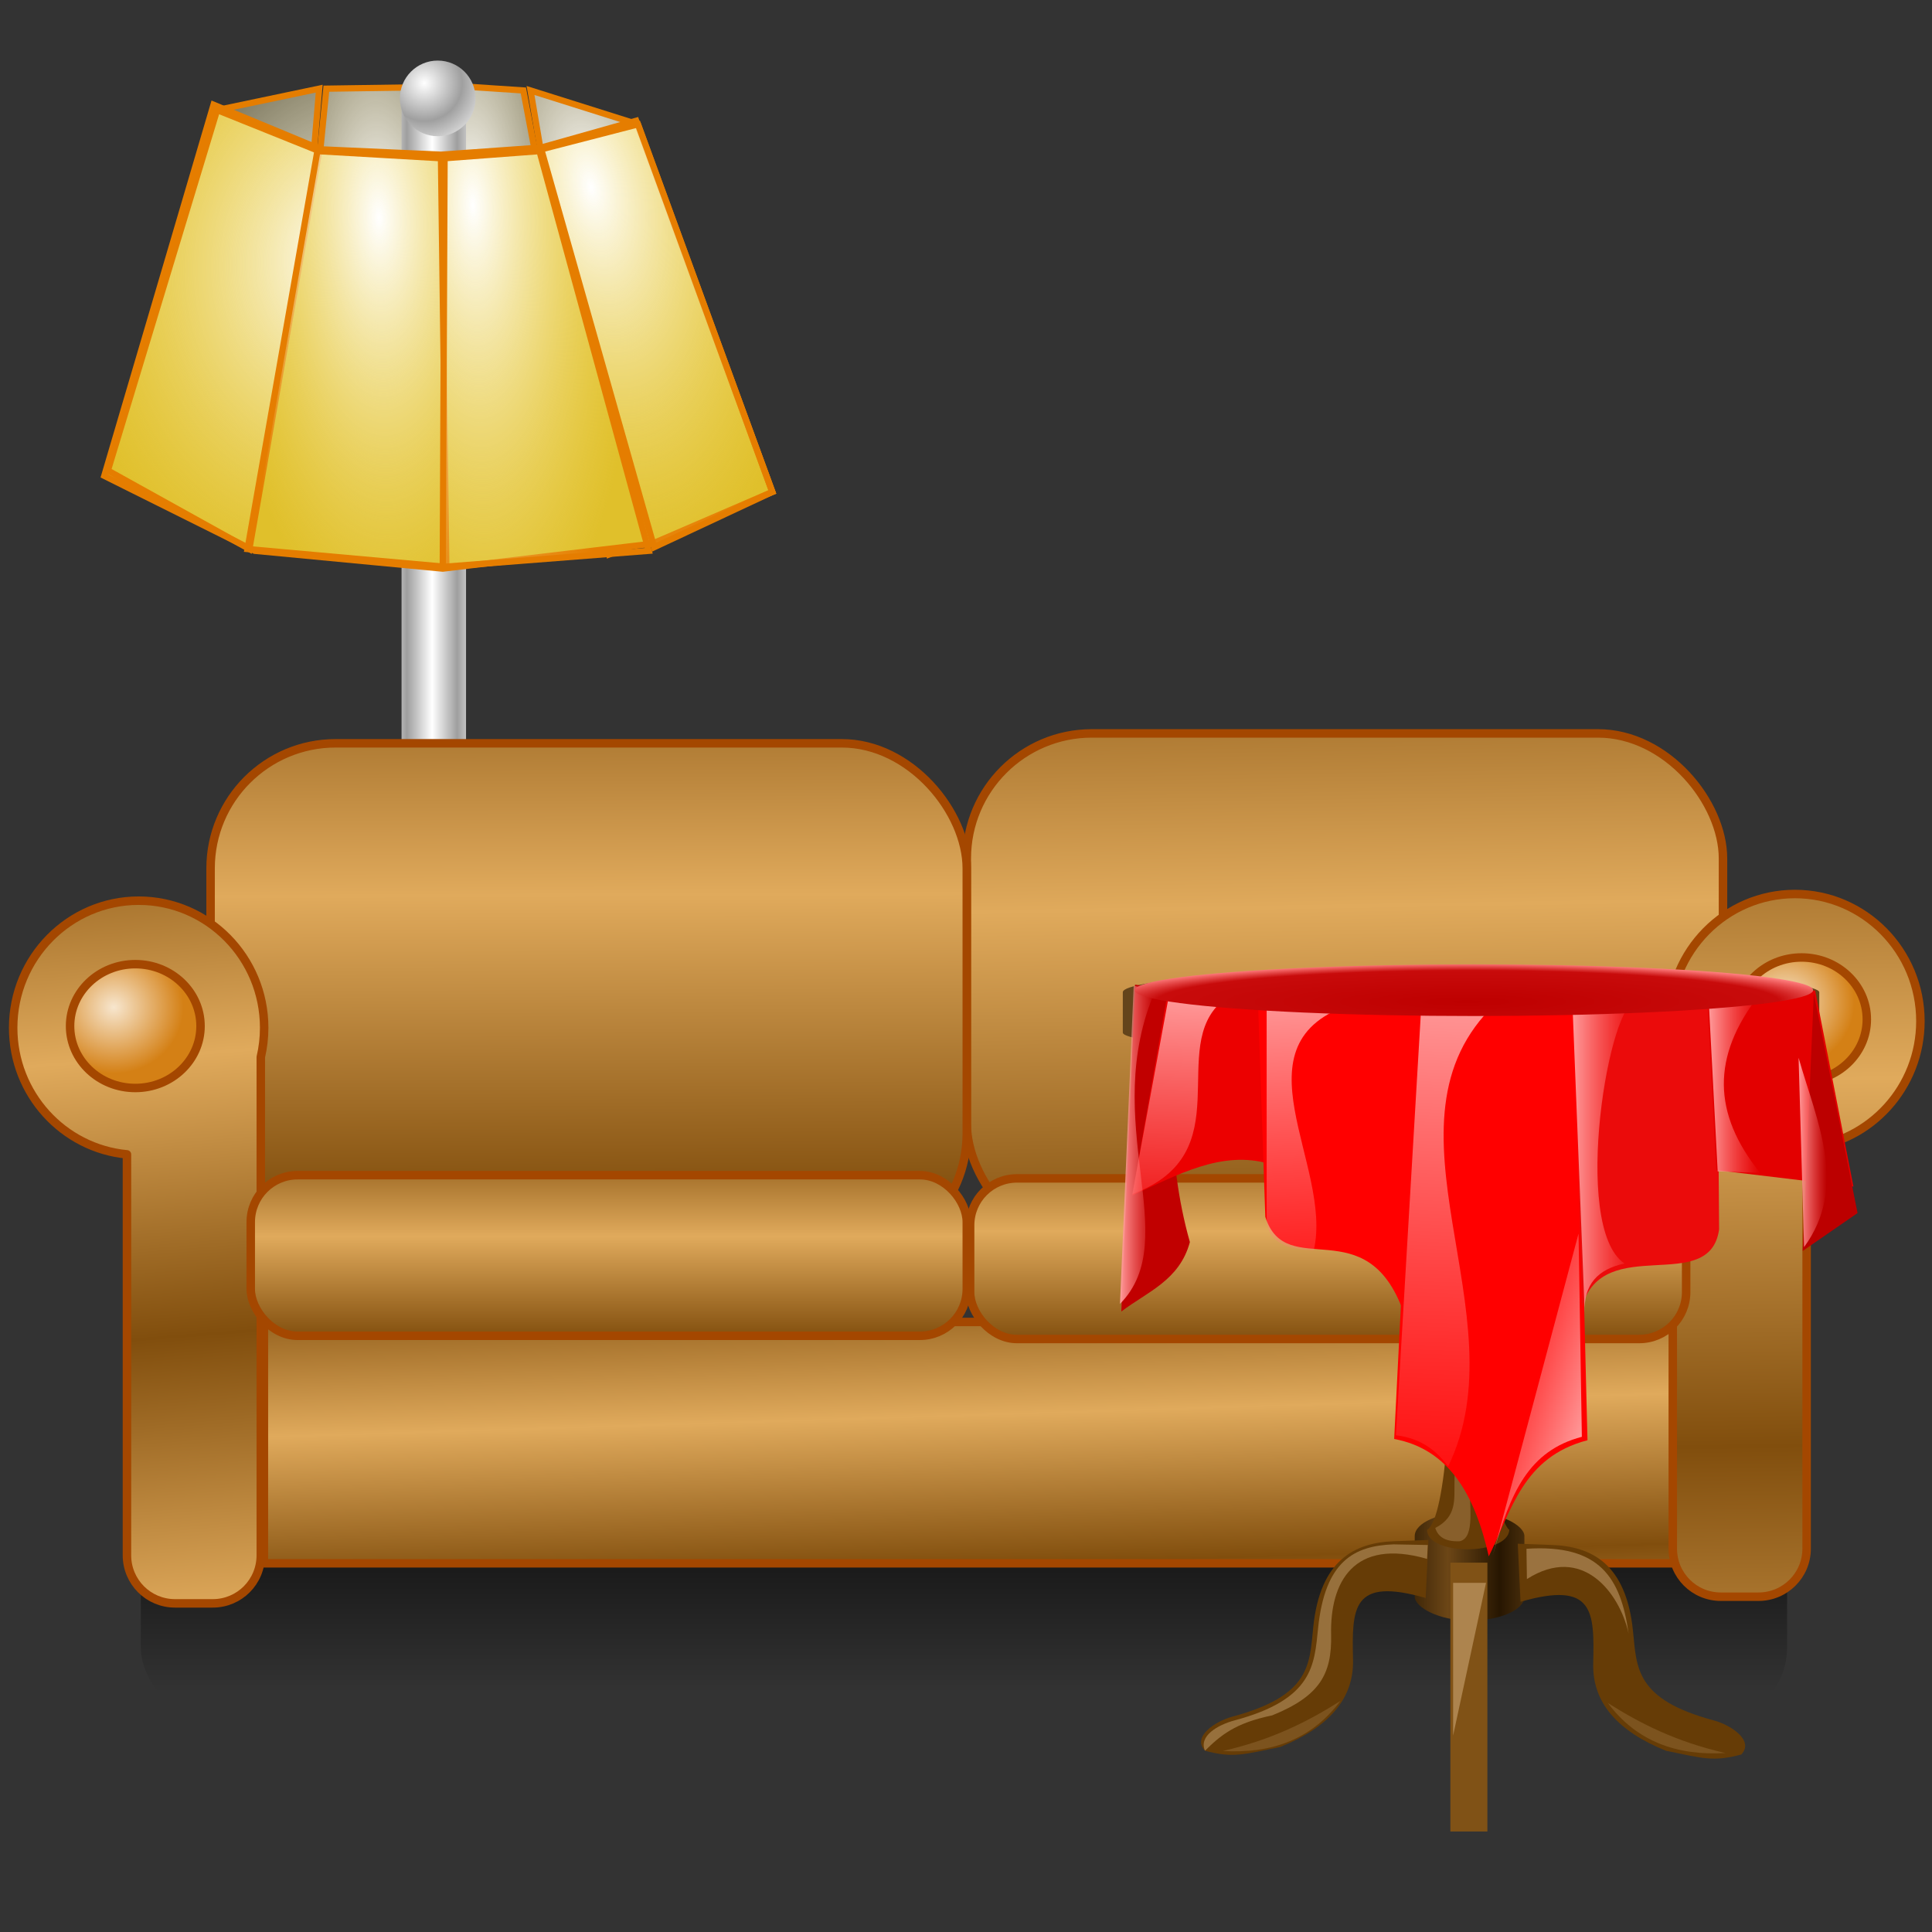 <?xml version="1.0" encoding="UTF-8" standalone="no"?>
<!-- Created with Inkscape (http://www.inkscape.org/) -->

<svg
   xmlns:dc="http://purl.org/dc/elements/1.1/"
   xmlns:cc="http://creativecommons.org/ns#"
   xmlns:rdf="http://www.w3.org/1999/02/22-rdf-syntax-ns#"
   xmlns:svg="http://www.w3.org/2000/svg"
   xmlns="http://www.w3.org/2000/svg"
   xmlns:xlink="http://www.w3.org/1999/xlink"
   xmlns:sodipodi="http://sodipodi.sourceforge.net/DTD/sodipodi-0.dtd"
   xmlns:inkscape="http://www.inkscape.org/namespaces/inkscape"
   width="255"
   height="255"
   viewBox="0 0 67.469 67.469"
   version="1.1"
   id="svg8"
   inkscape:version="0.92.5 (2060ec1f9f, 2020-04-08)"
   sodipodi:docname="front-row.svg">
  <rect x="0" y="0" width="67.469" height="67.469" fill="#333333" stroke="none"/>
  <defs
     id="defs2">
    <linearGradient
       id="linearGradient1031"
       inkscape:collect="always">
      <stop
         stop-opacity="1"
         stop-color="#e0aa5c"
         id="stop1027" />
      <stop
         stop-opacity="1"
         stop-color="#814e0d"
         id="stop1029"
         offset="1" />
    </linearGradient>
    <clipPath
       clipPathUnits="userSpaceOnUse"
       id="clipPath2059">
      <path
         d="m -10.1,231.685 c 3.559,2.506 4.832,-0.585 2.965,-3.064 -3.182,-4.225 -6.444,-9.84 -12.355,-15.913 -2.595,-2.669 -11.861,-7.808 -11.861,-7.808 0,0 -0.115,-2.188 -0.099,-3.064 0.011,-0.582 -0.566,-0.564 -0.89,-0.297 -0.782,0.645 -2.471,2.57 -2.471,2.57 l -1.68,-0.099 -1.087,-1.581 c -0.297,-0.411 -0.636,-0.346 -0.89,0 -0.545,1.85 -0.879,3.885 -3.459,3.954 l 4.448,3.954 c 7.766,1.553 15.579,5.585 20.262,14.332 0,0 4.526,5.194 7.116,7.018 z"
         id="path2061"
         sodipodi:nodetypes="csscsscccccccs"
         inkscape:connector-curvature="0"
         stroke-dasharray="none"
         stroke-opacity="1"
         fill="#ffffff"
         fill-rule="evenodd"
         stroke="none"
         stroke-linejoin="miter"
         fill-opacity="1"
         stroke-linecap="butt"
         stroke-width="0.048"
         stroke-miterlimit="4" />
    </clipPath>
    <clipPath
       id="clipPath2059-5"
       clipPathUnits="userSpaceOnUse">
      <path
         stroke-miterlimit="4"
         stroke-width="0.048"
         stroke-linecap="butt"
         fill-opacity="1"
         stroke-linejoin="miter"
         stroke="none"
         fill-rule="evenodd"
         fill="#ffffff"
         stroke-opacity="1"
         stroke-dasharray="none"
         inkscape:connector-curvature="0"
         sodipodi:nodetypes="csscsscccccccs"
         id="path2061-3"
         d="m -10.1,231.685 c 3.559,2.506 4.832,-0.585 2.965,-3.064 -3.182,-4.225 -6.444,-9.84 -12.355,-15.913 -2.595,-2.669 -11.861,-7.808 -11.861,-7.808 0,0 -0.115,-2.188 -0.099,-3.064 0.011,-0.582 -0.566,-0.564 -0.89,-0.297 -0.782,0.645 -2.471,2.57 -2.471,2.57 l -1.68,-0.099 -1.087,-1.581 c -0.297,-0.411 -0.636,-0.346 -0.89,0 -0.545,1.85 -0.879,3.885 -3.459,3.954 l 4.448,3.954 c 7.766,1.553 15.579,5.585 20.262,14.332 0,0 4.526,5.194 7.116,7.018 z" />
    </clipPath>
    <clipPath
       id="clipPath">
      <path
         fill-opacity="0.95"
         stroke="none"
         fill="#1b1b1b"
         sodipodi:nodetypes="csssscc"
         inkscape:connector-curvature="0"
         id="rect5264"
         d="m -515.73,435.564 v 5.838 c 0,9.743 -7.844,17.587 -17.587,17.587 h -135.051 c -9.743,0 -17.587,-7.844 -17.587,-17.587 v -5.838 z" />
    </clipPath>
    <clipPath
       clipPathUnits="userSpaceOnUse"
       id="clipPath2059-7">
      <path
         d="m -10.1,231.685 c 3.559,2.506 4.832,-0.585 2.965,-3.064 -3.182,-4.225 -6.444,-9.84 -12.355,-15.913 -2.595,-2.669 -11.861,-7.808 -11.861,-7.808 0,0 -0.115,-2.188 -0.099,-3.064 0.011,-0.582 -0.566,-0.564 -0.89,-0.297 -0.782,0.645 -2.471,2.57 -2.471,2.57 l -1.68,-0.099 -1.087,-1.581 c -0.297,-0.411 -0.636,-0.346 -0.89,0 -0.545,1.85 -0.879,3.885 -3.459,3.954 l 4.448,3.954 c 7.766,1.553 15.579,5.585 20.262,14.332 0,0 4.526,5.194 7.116,7.018 z"
         id="path2061-5"
         sodipodi:nodetypes="csscsscccccccs"
         inkscape:connector-curvature="0"
         stroke-dasharray="none"
         stroke-opacity="1"
         fill="#ffffff"
         fill-rule="evenodd"
         stroke="none"
         stroke-linejoin="miter"
         fill-opacity="1"
         stroke-linecap="butt"
         stroke-width="0.048"
         stroke-miterlimit="4" />
    </clipPath>
    <clipPath
       clipPathUnits="userSpaceOnUse"
       id="clipPath1162">
      <path
         stroke-miterlimit="4"
         stroke-width="0.071"
         stroke-linecap="round"
         fill-opacity="0.347"
         stroke-linejoin="round"
         stroke="none"
         fill="#000000"
         stroke-opacity="1"
         stroke-dasharray="none"
         inkscape:connector-curvature="0"
         d="m -65.65,239.846 c -9.358,0 -16.952,7.594 -16.952,16.952 0,9.358 7.594,16.941 16.952,16.941 0.292,0 0.579,-0.008 0.868,-0.022 2.123,-0.108 4.148,-0.606 5.995,-1.424 l 2.67,3.971 c -0.226,0.495 -0.245,0.964 -0.011,1.313 l 15.673,23.326 c 0.495,0.737 1.944,0.632 3.248,-0.245 1.304,-0.876 1.964,-2.177 1.468,-2.914 L -51.423,274.417 c -0.233,-0.347 -0.683,-0.499 -1.224,-0.478 l -2.558,-3.804 c 3.96,-3.1 6.507,-7.92 6.507,-13.337 0,-9.358 -7.594,-16.952 -16.952,-16.952 z m 0,2.581 c 7.929,0 14.371,6.442 14.371,14.371 0,7.929 -6.442,14.36 -14.371,14.36 -7.929,0 -14.349,-6.431 -14.349,-14.36 0,-0.248 -0.001,-0.489 0.011,-0.734 0.384,-7.586 6.657,-13.637 14.338,-13.637 z"
         id="path1164" />
    </clipPath>
    <linearGradient
       inkscape:collect="always"
       id="linearGradient4217">
      <stop
         id="stop4219"
         stop-color="#f7e6ce"
         stop-opacity="1" />
      <stop
         offset="1"
         id="stop4221"
         stop-color="#d48015"
         stop-opacity="1" />
    </linearGradient>
    <linearGradient
       id="linearGradient2920"
       inkscape:collect="always">
      <stop
         id="stop2922"
         stop-color="black"
         stop-opacity="0.63"
         style="stop-color:#000000;stop-opacity:1" />
      <stop
         id="stop2924"
         offset="1"
         stop-color="black"
         stop-opacity="0" />
    </linearGradient>
    <linearGradient
       y2="671.44"
       x2="633.84"
       y1="554.54"
       x1="633.84"
       gradientTransform="matrix(0.072,0,0,0.076,-13.941,238.824)"
       gradientUnits="userSpaceOnUse"
       id="linearGradient2941"
       xlink:href="#linearGradient2920"
       inkscape:collect="always" />
    <linearGradient
       spreadMethod="reflect"
       y2="491.24"
       x2="454.82"
       y1="335.52"
       x1="452.29"
       gradientTransform="matrix(0.076,0,0,0.076,10.87,237.379)"
       gradientUnits="userSpaceOnUse"
       id="linearGradient2943"
       xlink:href="#linearGradient1031"
       inkscape:collect="always" />
    <linearGradient
       spreadMethod="reflect"
       y2="641.01"
       x2="-371.14"
       y1="556.63"
       x1="-374.4"
       gradientTransform="matrix(0.076,0,0,0.061,59.594,246.46)"
       gradientUnits="userSpaceOnUse"
       id="linearGradient2947"
       xlink:href="#linearGradient1031"
       inkscape:collect="always" />
    <linearGradient
       spreadMethod="reflect"
       gradientTransform="matrix(0.076,0,0,0.076,-15.096,237.724)"
       y2="463.77"
       x2="455.8"
       y1="325.71"
       x1="455.24"
       gradientUnits="userSpaceOnUse"
       id="linearGradient2949"
       xlink:href="#linearGradient1031"
       inkscape:collect="always" />
    <linearGradient
       gradientTransform="matrix(0.076,0,0,0.076,-15.096,237.724)"
       y2="524.51"
       x2="292.89"
       y1="398.13"
       x1="283.05"
       spreadMethod="reflect"
       gradientUnits="userSpaceOnUse"
       id="linearGradient2953"
       xlink:href="#linearGradient1031"
       inkscape:collect="always" />
    <linearGradient
       spreadMethod="reflect"
       y2="519.99"
       x2="-534.51"
       y1="473.83"
       x1="-534.51"
       gradientTransform="matrix(0.076,0,0,0.076,59.471,238.183)"
       gradientUnits="userSpaceOnUse"
       id="linearGradient2957"
       xlink:href="#linearGradient1031"
       inkscape:collect="always" />
    <linearGradient
       y2="577.98"
       x2="307.08"
       y1="412.22"
       x1="309.17"
       spreadMethod="reflect"
       gradientTransform="matrix(-0.076,0,0,0.076,82.564,237.494)"
       gradientUnits="userSpaceOnUse"
       id="linearGradient2961"
       xlink:href="#linearGradient1031"
       inkscape:collect="always" />
    <linearGradient
       spreadMethod="reflect"
       y2="519.99"
       x2="-534.51"
       y1="469.9"
       x1="-534.51"
       gradientTransform="matrix(0.076,0,0,0.076,84.173,238.298)"
       gradientUnits="userSpaceOnUse"
       id="linearGradient2965"
       xlink:href="#linearGradient1031"
       inkscape:collect="always" />
    <radialGradient
       gradientUnits="userSpaceOnUse"
       gradientTransform="matrix(0.265,0,0,0.252,-0.02,231.857)"
       r="9.02"
       fy="136.78"
       fx="16.85"
       cy="136.78"
       cx="16.85"
       id="radialGradient4223"
       xlink:href="#linearGradient4217"
       inkscape:collect="always" />
    <radialGradient
       gradientUnits="userSpaceOnUse"
       gradientTransform="matrix(0.265,0,0,0.252,-0.02,231.845)"
       r="9.02"
       fy="136.2"
       fx="233.39"
       cy="136.2"
       cx="233.39"
       id="radialGradient4225"
       xlink:href="#linearGradient4217"
       inkscape:collect="always" />
    <linearGradient
       id="linearGradient3816">
      <stop
         id="stop3818"
         stop-color="#ffffff"
         stop-opacity="0.132" />
      <stop
         offset="1"
         id="stop3820"
         stop-color="#ffffff"
         stop-opacity="0.661" />
    </linearGradient>
    <linearGradient
       id="linearGradient3780">
      <stop
         id="stop3782"
         stop-color="#aeaeae"
         stop-opacity="1" />
      <stop
         id="stop3784"
         offset="1"
         stop-color="#6e6e6e"
         stop-opacity="0" />
    </linearGradient>
    <linearGradient
       id="linearGradient3760">
      <stop
         id="stop3762"
         stop-color="#929292"
         stop-opacity="1" />
      <stop
         id="stop3764"
         offset="1"
         stop-color="#000000"
         stop-opacity="1" />
    </linearGradient>
    <linearGradient
       id="linearGradient3405">
      <stop
         id="stop3407"
         stop-color="#000000"
         stop-opacity="1" />
      <stop
         offset="1"
         id="stop3409"
         stop-color="#9e9e9e"
         stop-opacity="1" />
    </linearGradient>
    <linearGradient
       id="linearGradient3376">
      <stop
         id="stop3378"
         stop-color="#c9c9c9"
         stop-opacity="1" />
      <stop
         offset="1"
         id="stop3380"
         stop-color="#000000"
         stop-opacity="1" />
    </linearGradient>
    <linearGradient
       id="linearGradient3328">
      <stop
         id="stop3330"
         stop-color="#ffffff"
         stop-opacity="0.5" />
      <stop
         offset="1"
         id="stop3332"
         stop-color="#ffffff"
         stop-opacity="0" />
    </linearGradient>
    <linearGradient
       id="linearGradient3312">
      <stop
         id="stop3314"
         stop-color="#575757"
         stop-opacity="0.714" />
      <stop
         id="stop3316"
         offset="1"
         stop-color="#515151"
         stop-opacity="0" />
    </linearGradient>
    <linearGradient
       id="linearGradient891"
       inkscape:collect="always">
      <stop
         id="stop887"
         stop-color="#ffffff"
         stop-opacity="1" />
      <stop
         id="stop889"
         offset="1"
         stop-color="#9f9f9f"
         stop-opacity="1" />
    </linearGradient>
    <linearGradient
       id="linearGradient847"
       inkscape:collect="always">
      <stop
         id="stop843"
         stop-color="#ffffff"
         stop-opacity="1" />
      <stop
         id="stop845"
         offset="1"
         stop-color="#f4df7b"
         stop-opacity="0" />
    </linearGradient>
    <clipPath
       id="clipPath2059-75"
       clipPathUnits="userSpaceOnUse">
      <path
         stroke-miterlimit="4"
         stroke-width="0.048"
         stroke-linecap="butt"
         fill-opacity="1"
         stroke-linejoin="miter"
         stroke="none"
         fill-rule="evenodd"
         fill="#ffffff"
         stroke-opacity="1"
         stroke-dasharray="none"
         inkscape:connector-curvature="0"
         sodipodi:nodetypes="csscsscccccccs"
         id="path2061-35"
         d="m -10.1,231.685 c 3.559,2.506 4.832,-0.585 2.965,-3.064 -3.182,-4.225 -6.444,-9.84 -12.355,-15.913 -2.595,-2.669 -11.861,-7.808 -11.861,-7.808 0,0 -0.115,-2.188 -0.099,-3.064 0.011,-0.582 -0.566,-0.564 -0.89,-0.297 -0.782,0.645 -2.471,2.57 -2.471,2.57 l -1.68,-0.099 -1.087,-1.581 c -0.297,-0.411 -0.636,-0.346 -0.89,0 -0.545,1.85 -0.879,3.885 -3.459,3.954 l 4.448,3.954 c 7.766,1.553 15.579,5.585 20.262,14.332 0,0 4.526,5.194 7.116,7.018 z" />
    </clipPath>
    <clipPath
       clipPathUnits="userSpaceOnUse"
       id="clipPath2059-5-6">
      <path
         d="m -10.1,231.685 c 3.559,2.506 4.832,-0.585 2.965,-3.064 -3.182,-4.225 -6.444,-9.84 -12.355,-15.913 -2.595,-2.669 -11.861,-7.808 -11.861,-7.808 0,0 -0.115,-2.188 -0.099,-3.064 0.011,-0.582 -0.566,-0.564 -0.89,-0.297 -0.782,0.645 -2.471,2.57 -2.471,2.57 l -1.68,-0.099 -1.087,-1.581 c -0.297,-0.411 -0.636,-0.346 -0.89,0 -0.545,1.85 -0.879,3.885 -3.459,3.954 l 4.448,3.954 c 7.766,1.553 15.579,5.585 20.262,14.332 0,0 4.526,5.194 7.116,7.018 z"
         id="path2061-3-2"
         sodipodi:nodetypes="csscsscccccccs"
         inkscape:connector-curvature="0"
         stroke-dasharray="none"
         stroke-opacity="1"
         fill="#ffffff"
         fill-rule="evenodd"
         stroke="none"
         stroke-linejoin="miter"
         fill-opacity="1"
         stroke-linecap="butt"
         stroke-width="0.048"
         stroke-miterlimit="4" />
    </clipPath>
    <clipPath
       id="clipPath-9">
      <path
         d="m -515.73,435.564 v 5.838 c 0,9.743 -7.844,17.587 -17.587,17.587 h -135.051 c -9.743,0 -17.587,-7.844 -17.587,-17.587 v -5.838 z"
         id="rect5264-1"
         inkscape:connector-curvature="0"
         sodipodi:nodetypes="csssscc"
         fill="#1b1b1b"
         stroke="none"
         fill-opacity="0.95" />
    </clipPath>
    <clipPath
       id="clipPath2059-7-2"
       clipPathUnits="userSpaceOnUse">
      <path
         stroke-miterlimit="4"
         stroke-width="0.048"
         stroke-linecap="butt"
         fill-opacity="1"
         stroke-linejoin="miter"
         stroke="none"
         fill-rule="evenodd"
         fill="#ffffff"
         stroke-opacity="1"
         stroke-dasharray="none"
         inkscape:connector-curvature="0"
         sodipodi:nodetypes="csscsscccccccs"
         id="path2061-5-7"
         d="m -10.1,231.685 c 3.559,2.506 4.832,-0.585 2.965,-3.064 -3.182,-4.225 -6.444,-9.84 -12.355,-15.913 -2.595,-2.669 -11.861,-7.808 -11.861,-7.808 0,0 -0.115,-2.188 -0.099,-3.064 0.011,-0.582 -0.566,-0.564 -0.89,-0.297 -0.782,0.645 -2.471,2.57 -2.471,2.57 l -1.68,-0.099 -1.087,-1.581 c -0.297,-0.411 -0.636,-0.346 -0.89,0 -0.545,1.85 -0.879,3.885 -3.459,3.954 l 4.448,3.954 c 7.766,1.553 15.579,5.585 20.262,14.332 0,0 4.526,5.194 7.116,7.018 z" />
    </clipPath>
    <clipPath
       id="clipPath1162-0"
       clipPathUnits="userSpaceOnUse">
      <path
         id="path1164-9"
         d="m -65.65,239.846 c -9.358,0 -16.952,7.594 -16.952,16.952 0,9.358 7.594,16.941 16.952,16.941 0.292,0 0.579,-0.008 0.868,-0.022 2.123,-0.108 4.148,-0.606 5.995,-1.424 l 2.67,3.971 c -0.226,0.495 -0.245,0.964 -0.011,1.313 l 15.673,23.326 c 0.495,0.737 1.944,0.632 3.248,-0.245 1.304,-0.876 1.964,-2.177 1.468,-2.914 L -51.423,274.417 c -0.233,-0.347 -0.683,-0.499 -1.224,-0.478 l -2.558,-3.804 c 3.96,-3.1 6.507,-7.92 6.507,-13.337 0,-9.358 -7.594,-16.952 -16.952,-16.952 z m 0,2.581 c 7.929,0 14.371,6.442 14.371,14.371 0,7.929 -6.442,14.36 -14.371,14.36 -7.929,0 -14.349,-6.431 -14.349,-14.36 0,-0.248 -0.001,-0.489 0.011,-0.734 0.384,-7.586 6.657,-13.637 14.338,-13.637 z"
         inkscape:connector-curvature="0"
         stroke-dasharray="none"
         stroke-opacity="1"
         fill="#000000"
         stroke="none"
         stroke-linejoin="round"
         fill-opacity="0.347"
         stroke-linecap="round"
         stroke-width="0.071"
         stroke-miterlimit="4" />
    </clipPath>
    <radialGradient
       gradientUnits="userSpaceOnUse"
       gradientTransform="matrix(-2.498,-0.467,0.583,-3.118,-99.259,1021.385)"
       r="4.624"
       fy="246.94"
       fx="12.801"
       cy="246.94"
       cx="12.801"
       id="radialGradient849"
       xlink:href="#linearGradient847"
       inkscape:collect="always" />
    <radialGradient
       gradientUnits="userSpaceOnUse"
       gradientTransform="matrix(-2.004,0.063,-0.15,-4.797,79.958,1430.159)"
       r="3.626"
       fy="247.48"
       fx="14.247"
       cy="247.48"
       cx="14.247"
       id="radialGradient865"
       xlink:href="#linearGradient847"
       inkscape:collect="always" />
    <radialGradient
       gradientUnits="userSpaceOnUse"
       gradientTransform="matrix(-1.895,0.074,-0.202,-5.216,104.446,1533.379)"
       r="3.707"
       fy="247.59"
       fx="19.09"
       cy="247.59"
       cx="19.09"
       id="radialGradient873"
       xlink:href="#linearGradient847"
       inkscape:collect="always" />
    <radialGradient
       gradientUnits="userSpaceOnUse"
       gradientTransform="matrix(-1.581,0.332,-0.657,-3.131,221.544,1003.768)"
       r="5.088"
       fy="245.58"
       fx="23.357"
       cy="245.58"
       cx="23.357"
       id="radialGradient883"
       xlink:href="#linearGradient847"
       inkscape:collect="always" />
    <linearGradient
       gradientTransform="translate(0.606,0.152)"
       spreadMethod="reflect"
       gradientUnits="userSpaceOnUse"
       y2="265.43"
       x2="16.981"
       y1="265.43"
       x1="15.92"
       id="linearGradient893"
       xlink:href="#linearGradient891"
       inkscape:collect="always" />
    <radialGradient
       inkscape:collect="always"
       xlink:href="#linearGradient847"
       id="radialGradient1141"
       gradientUnits="userSpaceOnUse"
       gradientTransform="matrix(-2.498,-0.467,0.583,-3.118,-99.259,1021.385)"
       cx="12.801"
       cy="246.94"
       fx="12.801"
       fy="246.94"
       r="4.624" />
    <radialGradient
       inkscape:collect="always"
       xlink:href="#linearGradient847"
       id="radialGradient1143"
       gradientUnits="userSpaceOnUse"
       gradientTransform="matrix(-2.004,0.063,-0.15,-4.797,79.958,1430.159)"
       cx="14.247"
       cy="247.48"
       fx="14.247"
       fy="247.48"
       r="3.626" />
    <radialGradient
       inkscape:collect="always"
       xlink:href="#linearGradient847"
       id="radialGradient1145"
       gradientUnits="userSpaceOnUse"
       gradientTransform="matrix(-1.895,0.074,-0.202,-5.216,104.446,1533.379)"
       cx="19.09"
       cy="247.59"
       fx="19.09"
       fy="247.59"
       r="3.707" />
    <radialGradient
       inkscape:collect="always"
       xlink:href="#linearGradient847"
       id="radialGradient1147"
       gradientUnits="userSpaceOnUse"
       gradientTransform="matrix(-1.581,0.332,-0.657,-3.131,221.544,1003.768)"
       cx="23.357"
       cy="245.58"
       fx="23.357"
       fy="245.58"
       r="5.088" />
    <linearGradient
       id="linearGradient868"
       inkscape:collect="always">
      <stop
         id="stop864"
         stop-color="#ff9a9a"
         stop-opacity="1" />
      <stop
         id="stop866"
         offset="1"
         stop-color="#ff6f6f"
         stop-opacity="0" />
    </linearGradient>
    <linearGradient
       inkscape:collect="always"
       id="linearGradient927">
      <stop
         id="stop923"
         stop-color="#be0000"
         stop-opacity="1" />
      <stop
         id="stop931"
         offset="0.813"
         stop-color="#c80b0b"
         stop-opacity="1" />
      <stop
         offset="1"
         id="stop925"
         stop-color="#ff7f7f"
         stop-opacity="1" />
    </linearGradient>
    <linearGradient
       inkscape:collect="always"
       id="linearGradient826">
      <stop
         id="stop822"
         stop-color="#6c4616"
         stop-opacity="1" />
      <stop
         offset="1"
         id="stop824"
         stop-color="#271601"
         stop-opacity="1" />
    </linearGradient>
    <linearGradient
       inkscape:collect="always"
       xlink:href="#linearGradient826"
       id="linearGradient830"
       x1="31.3"
       y1="34.925"
       x2="33.419"
       y2="34.925"
       gradientUnits="userSpaceOnUse"
       spreadMethod="reflect"
       gradientTransform="translate(0,205.848)" />
    <linearGradient
       inkscape:collect="always"
       xlink:href="#linearGradient868"
       id="linearGradient871"
       x1="31.689"
       y1="9.562"
       x2="30.715"
       y2="34.26"
       gradientUnits="userSpaceOnUse"
       gradientTransform="translate(0,205.848)" />
    <linearGradient
       inkscape:collect="always"
       xlink:href="#linearGradient868"
       id="linearGradient879"
       x1="25.24"
       y1="9.574"
       x2="25.885"
       y2="25.473"
       gradientUnits="userSpaceOnUse"
       gradientTransform="translate(0,205.848)" />
    <linearGradient
       inkscape:collect="always"
       xlink:href="#linearGradient868"
       id="linearGradient887"
       x1="21.09"
       y1="9.761"
       x2="20.64"
       y2="21.896"
       gradientUnits="userSpaceOnUse"
       gradientTransform="translate(0,205.848)" />
    <linearGradient
       inkscape:collect="always"
       xlink:href="#linearGradient868"
       id="linearGradient895"
       x1="37.411"
       y1="27.06"
       x2="32.28"
       y2="25.541"
       gradientUnits="userSpaceOnUse"
       gradientTransform="translate(0,205.848)" />
    <linearGradient
       inkscape:collect="always"
       xlink:href="#linearGradient868"
       id="linearGradient903"
       x1="36.38"
       y1="16.845"
       x2="38.998"
       y2="16.845"
       gradientUnits="userSpaceOnUse"
       gradientTransform="translate(0,205.848)" />
    <linearGradient
       inkscape:collect="always"
       xlink:href="#linearGradient868"
       id="linearGradient911"
       x1="41.926"
       y1="13.627"
       x2="44.02"
       y2="13.627"
       gradientUnits="userSpaceOnUse"
       gradientTransform="translate(0,205.848)" />
    <linearGradient
       inkscape:collect="always"
       xlink:href="#linearGradient868"
       id="linearGradient919"
       x1="45.581"
       y1="16.626"
       x2="46.724"
       y2="16.626"
       gradientUnits="userSpaceOnUse"
       gradientTransform="translate(0,205.848)" />
    <radialGradient
       inkscape:collect="always"
       xlink:href="#linearGradient927"
       id="radialGradient929"
       cx="32.12"
       cy="14.786"
       fx="32.12"
       fy="14.786"
       r="13.805"
       gradientTransform="matrix(1.13,-9.3239624e-4,1.0116974e-4,0.123,-4.199,214.02)"
       gradientUnits="userSpaceOnUse" />
    <linearGradient
       inkscape:collect="always"
       xlink:href="#linearGradient868"
       id="linearGradient939"
       x1="17.965"
       y1="16.291"
       x2="19.415"
       y2="16.291"
       gradientUnits="userSpaceOnUse"
       gradientTransform="translate(0,205.848)" />
    <radialGradient
       inkscape:collect="always"
       xlink:href="#linearGradient891"
       id="radialGradient1025"
       cx="-14.905"
       cy="243.46"
       fx="-14.905"
       fy="243.46"
       r="1.924"
       gradientUnits="userSpaceOnUse"
       spreadMethod="reflect"
       gradientTransform="matrix(0.686,0,0,0.686,25.045,65.422)" />
  </defs>
  <sodipodi:namedview
     id="base"
     pagecolor="#ff0000"
     bordercolor="#666666"
     borderopacity="1.0"
     inkscape:pageopacity="0"
     inkscape:pageshadow="2"
     inkscape:zoom="3.5058824"
     inkscape:cx="127.5"
     inkscape:cy="138.9094"
     inkscape:document-units="px"
     inkscape:current-layer="layer1"
     showgrid="false"
     inkscape:snap-to-guides="false"
     inkscape:snap-grids="false"
     inkscape:snap-others="false"
     inkscape:object-nodes="false"
     inkscape:snap-nodes="false"
     inkscape:snap-global="false"
     inkscape:window-width="1920"
     inkscape:window-height="1056"
     inkscape:window-x="0"
     inkscape:window-y="0"
     inkscape:window-maximized="1"
     units="px"
     showguides="false" />
  <g
     inkscape:label="Layer 1"
     inkscape:groupmode="layer"
     id="layer1"
     transform="translate(0,-229.531)">
    <g
       transform="matrix(0.825,0,0,0.822,1.453,36.662)"
       id="layer1-0"
       inkscape:label="Layer 1">
      <path
         sodipodi:nodetypes="ccccc"
         d="m 7.429,239.31 4.321,-0.91 -1.592,19.104 -7.353,-2.881 z"
         id="path901"
         inkscape:connector-curvature="0"
         style="fill:url(#radialGradient1141);fill-opacity:1;stroke:#e57d00;stroke-width:0.265;stroke-linecap:butt;stroke-linejoin:miter;stroke-opacity:1" />
      <path
         inkscape:connector-curvature="0"
         id="path899"
         d="m 12.053,238.401 5.155,-0.076 -0.076,20.392 -6.974,-1.137 z"
         sodipodi:nodetypes="ccccc"
         style="fill:url(#radialGradient1143);fill-opacity:1;stroke:#e57d00;stroke-width:0.265;stroke-linecap:butt;stroke-linejoin:miter;stroke-opacity:1" />
      <path
         sodipodi:nodetypes="ccccc"
         d="m 16.981,238.249 3.411,0.227 3.715,19.634 -7.126,0.606 z"
         id="path897"
         inkscape:connector-curvature="0"
         style="fill:url(#radialGradient1145);fill-opacity:1;stroke:#e57d00;stroke-width:0.265;stroke-linecap:butt;stroke-linejoin:miter;stroke-opacity:1" />
      <path
         inkscape:connector-curvature="0"
         id="path895"
         d="m 20.695,238.477 4.548,1.44 5.686,15.616 -6.898,2.653 z"
         sodipodi:nodetypes="ccccc"
         style="fill:url(#radialGradient1147);fill-opacity:1;stroke:#e57d00;stroke-width:0.265;stroke-linecap:butt;stroke-linejoin:miter;stroke-opacity:1" />
      <rect
         rx="1.365"
         ry="0.682"
         y="238.17"
         x="15.237"
         height="54.809"
         width="2.729"
         id="rect885"
         stroke-miterlimit="4"
         style="opacity:1;fill:url(#linearGradient893);fill-opacity:1;fill-rule:evenodd;stroke:none;stroke-width:0.344;stroke-linecap:round;stroke-linejoin:round;stroke-miterlimit:4;stroke-dasharray:none;stroke-dashoffset:0;stroke-opacity:1;paint-order:normal" />
      <path
         sodipodi:nodetypes="ccccccccccc"
         inkscape:connector-curvature="0"
         id="path825"
         d="m 7.278,239.083 4.548,1.895 5.079,0.227 4.245,-0.303 4.018,-1.137 5.761,15.768 -5.079,2.198 -8.869,1.061 -7.96,-0.758 -6.368,-3.184 z"
         style="fill:#e0c02b;fill-opacity:1;stroke:#e57d00;stroke-width:0.265;stroke-linecap:butt;stroke-linejoin:miter;stroke-opacity:1" />
      <path
         sodipodi:nodetypes="ccccc"
         inkscape:connector-curvature="0"
         id="path827"
         d="m 7.429,239.31 4.321,1.744 -2.956,16.905 -5.989,-3.336 z"
         style="fill:url(#radialGradient849);fill-opacity:1;stroke:#e57d00;stroke-width:0.265;stroke-linecap:butt;stroke-linejoin:miter;stroke-opacity:1" />
      <path
         sodipodi:nodetypes="ccccc"
         d="m 11.674,241.054 5.231,0.303 0.227,17.36 -8.415,-0.758 z"
         id="path829"
         inkscape:connector-curvature="0"
         style="fill:url(#radialGradient865);fill-opacity:1;stroke:#e57d00;stroke-width:0.265;stroke-linecap:butt;stroke-linejoin:miter;stroke-opacity:1" />
      <path
         inkscape:connector-curvature="0"
         id="path831"
         d="m 17.057,241.357 4.018,-0.303 4.624,16.981 -8.718,0.682 z"
         sodipodi:nodetypes="ccccc"
         style="fill:url(#radialGradient873);fill-opacity:1;stroke:#e57d00;stroke-width:0.265;stroke-linecap:butt;stroke-linejoin:miter;stroke-opacity:1" />
      <path
         sodipodi:nodetypes="ccccc"
         d="m 21.15,240.978 4.094,-1.061 5.686,15.616 -5.003,2.35 z"
         id="path833"
         inkscape:connector-curvature="0"
         style="fill:url(#radialGradient883);fill-opacity:1;stroke:#e57d00;stroke-width:0.265;stroke-linecap:butt;stroke-linejoin:miter;stroke-opacity:1" />
    </g>
    <g
       id="g1012"
       transform="matrix(1.017,0,0,1.017,-0.546,-6.145)"
       stroke-opacity="1"
       stroke="#a44700">
      <rect
         ry="2.571"
         y="281.57"
         x="5.372"
         height="9.306"
         width="56.53"
         id="rect2918"
         stroke-miterlimit="4"
         rx="2.571"
         opacity="1"
         stroke-dasharray="none"
         stroke-opacity="1"
         fill="url(#linearGradient2941)"
         stroke="none"
         stroke-linejoin="round"
         fill-opacity="1"
         stroke-linecap="round"
         stroke-width="0.291"
         stroke-dashoffset="0" />
      <rect
         id="rect2811"
         width="25.966"
         height="17.694"
         x="33.735"
         y="256.92"
         ry="4.294"
         stroke-miterlimit="4"
         rx="4.294"
         opacity="1"
         stroke-dasharray="none"
         stroke-opacity="1"
         fill="url(#linearGradient2943)"
         stroke="#a44700"
         stroke-linejoin="round"
         fill-opacity="1"
         stroke-linecap="round"
         stroke-width="0.291"
         stroke-dashoffset="0" />
      <rect
         ry="0"
         y="277.13"
         x="9.599"
         height="8.288"
         width="48.616"
         id="rect2791"
         stroke-miterlimit="4"
         rx="0"
         opacity="1"
         stroke-dasharray="none"
         stroke-opacity="1"
         fill="url(#linearGradient2947)"
         stroke="#a44700"
         stroke-linejoin="round"
         fill-opacity="1"
         stroke-linecap="round"
         stroke-width="0.291"
         stroke-dashoffset="0" />
      <rect
         ry="4.294"
         y="257.26"
         x="7.768"
         height="17.694"
         width="25.966"
         id="rect2771"
         stroke-miterlimit="4"
         rx="4.294"
         opacity="1"
         stroke-dasharray="none"
         stroke-opacity="1"
         fill="url(#linearGradient2949)"
         stroke="#a44700"
         stroke-linejoin="round"
         fill-opacity="1"
         stroke-linecap="round"
         stroke-width="0.291"
         stroke-dashoffset="0" />
      <path
         inkscape:connector-curvature="0"
         id="path1873"
         d="m 5.299,262.664 c -2.378,0 -4.31,1.955 -4.31,4.365 0,2.272 1.717,4.14 3.907,4.346 v 13.766 c 0,0.915 0.737,1.652 1.652,1.652 h 1.294 c 0.915,0 1.65,-0.737 1.65,-1.652 v -17.106 c 0.075,-0.323 0.116,-0.66 0.116,-1.006 0,-2.41 -1.93,-4.365 -4.308,-4.365 z"
         stroke-miterlimit="4"
         opacity="1"
         stroke-dasharray="none"
         stroke-opacity="1"
         fill="url(#linearGradient2953)"
         stroke="#a44700"
         stroke-linejoin="round"
         fill-opacity="1"
         stroke-linecap="round"
         stroke-width="0.291"
         stroke-dashoffset="0" />
      <rect
         ry="1.609"
         y="272.09"
         x="9.147"
         height="5.515"
         width="24.587"
         id="rect2781"
         stroke-miterlimit="4"
         rx="1.609"
         opacity="1"
         stroke-dasharray="none"
         stroke-opacity="1"
         fill="url(#linearGradient2957)"
         stroke="#a44700"
         stroke-linejoin="round"
         fill-opacity="1"
         stroke-linecap="round"
         stroke-width="0.291"
         stroke-dashoffset="0" />
      <path
         inkscape:connector-curvature="0"
         d="m 62.17,262.435 c 2.378,0 4.31,1.955 4.31,4.365 0,2.272 -1.717,4.14 -3.907,4.346 v 13.766 c 0,0.915 -0.737,1.652 -1.652,1.652 h -1.294 c -0.915,0 -1.65,-0.737 -1.65,-1.652 v -17.106 c -0.075,-0.323 -0.116,-0.66 -0.116,-1.006 0,-2.41 1.93,-4.365 4.308,-4.365 z"
         id="path2815"
         stroke-miterlimit="4"
         opacity="1"
         stroke-dasharray="none"
         stroke-opacity="1"
         fill="url(#linearGradient2961)"
         stroke="#a44700"
         stroke-linejoin="round"
         fill-opacity="1"
         stroke-linecap="round"
         stroke-width="0.291"
         stroke-dashoffset="0" />
      <rect
         id="rect2807"
         width="24.587"
         height="5.515"
         x="33.849"
         y="272.2"
         ry="1.609"
         stroke-miterlimit="4"
         rx="1.609"
         opacity="1"
         stroke-dasharray="none"
         stroke-opacity="1"
         fill="url(#linearGradient2965)"
         stroke="#a44700"
         stroke-linejoin="round"
         fill-opacity="1"
         stroke-linecap="round"
         stroke-width="0.291"
         stroke-dashoffset="0" />
      <ellipse
         ry="2.126"
         rx="2.24"
         cy="266.97"
         cx="5.183"
         id="path2819"
         stroke-miterlimit="4"
         opacity="1"
         stroke-dasharray="none"
         stroke-opacity="1"
         fill="url(#radialGradient4223)"
         stroke="#a44700"
         stroke-linejoin="round"
         fill-opacity="1"
         stroke-linecap="round"
         stroke-width="0.291"
         stroke-dashoffset="0" />
      <ellipse
         ry="2.126"
         rx="2.24"
         cy="266.74"
         cx="62.4"
         id="path2837"
         stroke-miterlimit="4"
         opacity="1"
         stroke-dasharray="none"
         stroke-opacity="1"
         fill="url(#radialGradient4225)"
         stroke="#a44700"
         stroke-linejoin="round"
         fill-opacity="1"
         stroke-linecap="round"
         stroke-width="0.291"
         stroke-dashoffset="0" />
    </g>
    <g
       transform="matrix(0.554,0,0,0.51,32.349,143.021)"
       id="layer1-3"
       inkscape:label="Layer 1">
      <g
         id="g970"
         transform="matrix(1.549,0,0,1.549,-15.621,-96.069)">
        <rect
           rx="2.231"
           ry="1.06"
           y="238.37"
           x="29.96"
           height="4.798"
           width="4.463"
           id="rect820"
           stroke-miterlimit="4"
           style="opacity:1;fill:url(#linearGradient830);fill-opacity:1;stroke:none;stroke-width:1.5;stroke-linecap:round;stroke-linejoin:round;stroke-miterlimit:4;stroke-dasharray:none;stroke-dashoffset:0;stroke-opacity:0.502" />
        <path
           sodipodi:nodetypes="ccccc"
           inkscape:connector-curvature="0"
           id="rect817"
           d="m 30.462,214.44 h 3.347 c -1.283,1.376 -1.305,23.654 0,24.715 -0.056,1.142 -3.347,1.15 -3.347,0 1.598,-1.037 1.116,-23.451 0,-24.715 z"
           stroke-miterlimit="4"
           style="opacity:1;fill:#663c06;fill-opacity:1;stroke:none;stroke-width:1.5;stroke-linecap:round;stroke-linejoin:round;stroke-miterlimit:4;stroke-dasharray:none;stroke-dashoffset:0;stroke-opacity:0.502" />
        <path
           sodipodi:nodetypes="ccsccsssc"
           inkscape:connector-curvature="0"
           id="path832"
           d="m 30.518,239.602 -0.112,2.566 c -3.005,-0.94 -3.005,0.435 -2.957,2.734 0.037,1.755 -1.03,3.002 -2.957,3.85 -1.518,0.34 -1.936,0.498 -3.069,0.167 -0.541,-0.618 0.429,-1.306 1.116,-1.506 3.203,-0.932 3.138,-2.326 3.292,-3.961 0.28,-2.977 1.692,-3.73 3.292,-3.794 z"
           style="fill:#663c06;fill-opacity:1;stroke:none;stroke-width:1;stroke-linecap:butt;stroke-linejoin:miter;stroke-opacity:1" />
        <path
           d="m 30.49,239.825 -0.028,0.614 c -3.005,-0.94 -3.953,1.048 -3.905,3.347 0.037,1.755 -0.472,2.723 -2.399,3.571 -1.518,0.34 -2.103,0.889 -2.734,1.562 -0.262,-0.646 0.512,-1.139 1.2,-1.339 3.203,-0.932 3.249,-2.438 3.403,-4.073 0.28,-2.977 1.469,-3.646 3.069,-3.71 z"
           id="path834"
           inkscape:connector-curvature="0"
           sodipodi:nodetypes="ccccccccc"
           style="fill:#e9c595;fill-opacity:0.38;stroke:none;stroke-width:1;stroke-linecap:butt;stroke-linejoin:miter;stroke-opacity:1" />
        <path
           d="m 34.154,239.769 0.112,2.566 c 3.005,-0.94 3.005,0.435 2.957,2.734 -0.037,1.755 1.03,3.002 2.957,3.85 1.518,0.34 1.936,0.498 3.069,0.167 0.541,-0.618 -0.429,-1.306 -1.116,-1.506 -3.203,-0.932 -3.138,-2.326 -3.292,-3.961 -0.28,-2.977 -1.692,-3.73 -3.292,-3.794 z"
           id="path855"
           inkscape:connector-curvature="0"
           sodipodi:nodetypes="ccsccsssc"
           style="fill:#663c06;fill-opacity:1;stroke:none;stroke-width:1;stroke-linecap:butt;stroke-linejoin:miter;stroke-opacity:1" />
        <path
           sodipodi:nodetypes="cccc"
           inkscape:connector-curvature="0"
           id="path857"
           d="m 34.525,241.331 c 2.256,-1.56 3.765,0.6 4.138,2.399 -0.321,-2.45 -1.171,-3.952 -4.156,-3.738 z"
           style="fill:#e8c495;fill-opacity:0.4;stroke:none;stroke-width:1;stroke-linecap:butt;stroke-linejoin:miter;stroke-opacity:1" />
        <path
           inkscape:connector-curvature="0"
           id="rect859"
           d="m 31.41,240.606 h 1.506 v 11.884 h -1.506 z"
           stroke-miterlimit="4"
           style="opacity:1;fill:#805216;fill-opacity:1;stroke:none;stroke-width:1.568;stroke-linecap:round;stroke-linejoin:round;stroke-miterlimit:4;stroke-dasharray:none;stroke-dashoffset:0;stroke-opacity:0.502" />
        <path
           inkscape:connector-curvature="0"
           id="path862"
           d="m 31.522,241.499 h 1.339 l -1.339,6.751 z"
           style="fill:#e6c396;fill-opacity:0.441;stroke:none;stroke-width:1;stroke-linecap:butt;stroke-linejoin:miter;stroke-opacity:1" />
        <path
           sodipodi:nodetypes="ccccccccc"
           inkscape:connector-curvature="0"
           id="path864"
           d="m 30.797,239.072 c 0.114,0.416 0.444,0.616 1.004,0.586 0.622,-0.173 0.38,-1.558 0.391,-2.706 -0.087,-5.982 -0.038,-11.874 -0.056,-17.993 l -0.279,-4.463 -0.948,-0.112 0.725,4.575 c 0.39,6.493 0.022,12.119 -0.056,18.076 -0.015,0.75 0.114,1.535 -0.781,2.036 z"
           style="fill:#e6c396;fill-opacity:0.265;stroke:none;stroke-width:1;stroke-linecap:butt;stroke-linejoin:miter;stroke-opacity:1" />
        <path
           sodipodi:nodetypes="ccc"
           inkscape:connector-curvature="0"
           id="path866"
           d="m 22.152,248.931 c 1.97,0.127 3.61,-0.507 4.783,-2.212 -1.306,0.898 -2.765,1.71 -4.783,2.212 z"
           style="fill:#e8c495;fill-opacity:0.171;stroke:none;stroke-width:1;stroke-linecap:butt;stroke-linejoin:miter;stroke-opacity:1" />
        <path
           d="m 42.601,249.021 c -1.97,0.127 -3.61,-0.507 -4.783,-2.212 1.306,0.898 2.765,1.71 4.783,2.212 z"
           id="path868"
           inkscape:connector-curvature="0"
           sodipodi:nodetypes="ccc"
           style="fill:#e8c495;fill-opacity:0.171;stroke:none;stroke-width:1;stroke-linecap:butt;stroke-linejoin:miter;stroke-opacity:1" />
        <rect
           rx="14.171"
           ry="1.06"
           y="214.33"
           x="18.08"
           height="3.905"
           width="28.342"
           id="rect870"
           stroke-miterlimit="4"
           style="opacity:1;fill:#64441b;fill-opacity:1;stroke:none;stroke-width:1.5;stroke-linecap:round;stroke-linejoin:round;stroke-miterlimit:4;stroke-dasharray:none;stroke-dashoffset:0;stroke-opacity:0.502" />
        <path
           sodipodi:nodetypes="ccccc"
           inkscape:connector-curvature="0"
           id="path831-5"
           d="m 18.578,215.054 1.451,0.223 c 0.034,3.694 -0.209,7.358 0.781,11.158 -0.423,1.699 -1.743,2.201 -2.79,3.069 z"
           style="fill:#c10000;fill-opacity:1;stroke:none;stroke-width:1;stroke-linecap:butt;stroke-linejoin:miter;stroke-opacity:1" />
        <path
           sodipodi:nodetypes="ccccc"
           inkscape:connector-curvature="0"
           id="path833-6"
           d="m 19.917,215.333 -1.451,9.038 c 1.829,-0.899 3.642,-2.013 5.579,-1.395 l -0.391,-7.141 z"
           style="fill:#ec0000;fill-opacity:1;stroke:none;stroke-width:1;stroke-linecap:butt;stroke-linejoin:miter;stroke-opacity:1" />
        <path
           inkscape:connector-curvature="0"
           id="path835"
           d="m 20.029,215.556 c 0,0 2.064,-0.112 2.064,0.112 0,0.223 -1.73,7.811 -1.73,7.811 z"
           style="fill:none;stroke:none;stroke-width:1;stroke-linecap:butt;stroke-linejoin:miter;stroke-opacity:1" />
        <path
           sodipodi:nodetypes="ccccc"
           inkscape:connector-curvature="0"
           id="path837"
           d="m 23.583,215.85 0.296,9.469 c 0.849,2.901 4.128,-0.394 5.635,4.24 l 0.725,-13.836 z"
           style="fill:#ff0000;fill-opacity:1;stroke:none;stroke-width:1;stroke-linecap:butt;stroke-linejoin:miter;stroke-opacity:1" />
        <path
           sodipodi:nodetypes="ccccc"
           inkscape:connector-curvature="0"
           id="path839"
           d="m 27.449,215.89 c -5.01,1.734 -0.796,7.128 -1.596,10.903 -1.213,-0.023 -1.945,-0.438 -1.919,-1.474 v -9.373 z"
           style="fill:url(#linearGradient879);fill-opacity:1;stroke:none;stroke-width:1;stroke-linecap:butt;stroke-linejoin:miter;stroke-opacity:1" />
        <path
           sodipodi:nodetypes="cccccc"
           inkscape:connector-curvature="0"
           id="path841"
           d="m 30.016,215.89 6.528,-0.223 0.446,19.527 c -2.631,0.742 -3.09,3.113 -4.017,5.133 -0.558,-2.697 -1.608,-4.737 -3.85,-5.189 z"
           style="fill:#ff0000;fill-opacity:1;stroke:none;stroke-width:1;stroke-linecap:butt;stroke-linejoin:miter;stroke-opacity:1" />
        <path
           sodipodi:nodetypes="ccccc"
           inkscape:connector-curvature="0"
           id="path843"
           d="m 30.239,215.779 3.013,0.112 c -5.137,5.287 1.089,13.736 -1.934,20.462 -0.47,-0.697 -1.092,-1.242 -2.124,-1.378 z"
           style="fill:url(#linearGradient871);fill-opacity:1;stroke:none;stroke-width:1;stroke-linecap:butt;stroke-linejoin:miter;stroke-opacity:1" />
        <path
           sodipodi:nodetypes="cccc"
           inkscape:connector-curvature="0"
           id="path845"
           d="m 36.626,226.058 -3.486,14.213 c 0.709,-2.761 1.449,-4.607 3.621,-5.229 z"
           style="fill:url(#linearGradient895);fill-opacity:1;stroke:none;stroke-width:1;stroke-linecap:butt;stroke-linejoin:miter;stroke-opacity:1" />
        <path
           sodipodi:nodetypes="ccccc"
           inkscape:connector-curvature="0"
           id="path847"
           d="m 36.432,215.835 c 0,0 5.746,-0.279 5.802,-0.056 0.056,0.223 0.112,10.098 0.112,10.098 -0.387,2.947 -4.7,0.135 -5.579,3.403 z"
           style="fill:#eb0b0b;fill-opacity:1;stroke:none;stroke-width:1;stroke-linecap:butt;stroke-linejoin:miter;stroke-opacity:1" />
        <path
           sodipodi:nodetypes="ccccc"
           inkscape:connector-curvature="0"
           id="path849"
           d="m 36.376,215.865 c 0,0 1.523,-0.054 2.622,-0.03 -1.08,-0.346 -2.718,9.922 -0.502,11.547 -1.072,0.247 -1.673,0.917 -1.618,2.178 z"
           style="fill:url(#linearGradient903);fill-opacity:1;stroke:none;stroke-width:1;stroke-linecap:butt;stroke-linejoin:miter;stroke-opacity:1" />
        <path
           sodipodi:nodetypes="ccccc"
           inkscape:connector-curvature="0"
           id="path851"
           d="m 41.87,215.767 4.384,-0.46 1.559,8.673 -5.579,-0.725 z"
           style="fill:#e30000;fill-opacity:1;stroke:none;stroke-width:1;stroke-linecap:butt;stroke-linejoin:miter;stroke-opacity:1" />
        <path
           sodipodi:nodetypes="ccccc"
           inkscape:connector-curvature="0"
           id="path853"
           d="m 41.926,215.823 2.008,-0.252 c -1.868,2.645 -1.879,5.163 0.086,7.807 l -1.731,-0.068 z"
           style="fill:url(#linearGradient911);fill-opacity:1;stroke:none;stroke-width:1;stroke-linecap:butt;stroke-linejoin:miter;stroke-opacity:1" />
        <path
           sodipodi:nodetypes="cccc"
           inkscape:connector-curvature="0"
           id="path856"
           d="m 46.2,215.448 -0.452,11.378 2.232,-1.674 z"
           style="fill:#bc0000;fill-opacity:1;stroke:none;stroke-width:1;stroke-linecap:butt;stroke-linejoin:miter;stroke-opacity:1" />
        <path
           sodipodi:nodetypes="ccc"
           inkscape:connector-curvature="0"
           id="path858"
           d="m 45.581,218.289 c 0.745,2.827 2.029,5.684 0.223,8.369 z"
           style="fill:url(#linearGradient919);fill-opacity:1;stroke:none;stroke-width:1;stroke-linecap:butt;stroke-linejoin:miter;stroke-opacity:1" />
        <path
           sodipodi:nodetypes="cccc"
           inkscape:connector-curvature="0"
           id="path860"
           d="m 19.973,215.444 2.189,0.306 c -2.327,2.088 0.789,6.765 -3.696,8.565 z"
           style="fill:url(#linearGradient887);fill-opacity:1;stroke:none;stroke-width:1;stroke-linecap:butt;stroke-linejoin:miter;stroke-opacity:1" />
        <path
           sodipodi:nodetypes="cccc"
           inkscape:connector-curvature="0"
           id="path863"
           d="m 18.523,215.109 0.893,0.167 c -2.347,5.874 1.183,10.987 -1.451,13.892 z"
           style="fill:url(#linearGradient939);fill-opacity:1;stroke:none;stroke-width:1;stroke-linecap:butt;stroke-linejoin:miter;stroke-opacity:1" />
        <ellipse
           ry="1.142"
           rx="13.805"
           cy="215.3"
           cx="32.368"
           id="path921"
           stroke-miterlimit="4"
           style="opacity:1;fill:url(#radialGradient929);fill-opacity:1;stroke:none;stroke-width:1.507;stroke-linecap:round;stroke-linejoin:round;stroke-miterlimit:4;stroke-dasharray:none;stroke-dashoffset:0;stroke-opacity:0.482" />
      </g>
    </g>
    <circle
       id="path1016"
       cx="15.286"
       cy="232.967"
       r="1.321"
       stroke-miterlimit="4"
       style="opacity:1;fill:url(#radialGradient1025);fill-opacity:1;fill-rule:evenodd;stroke:none;stroke-width:0.327;stroke-linecap:square;stroke-linejoin:round;stroke-miterlimit:4;stroke-dasharray:none;stroke-dashoffset:0;stroke-opacity:0.976" />
  </g>
</svg>
